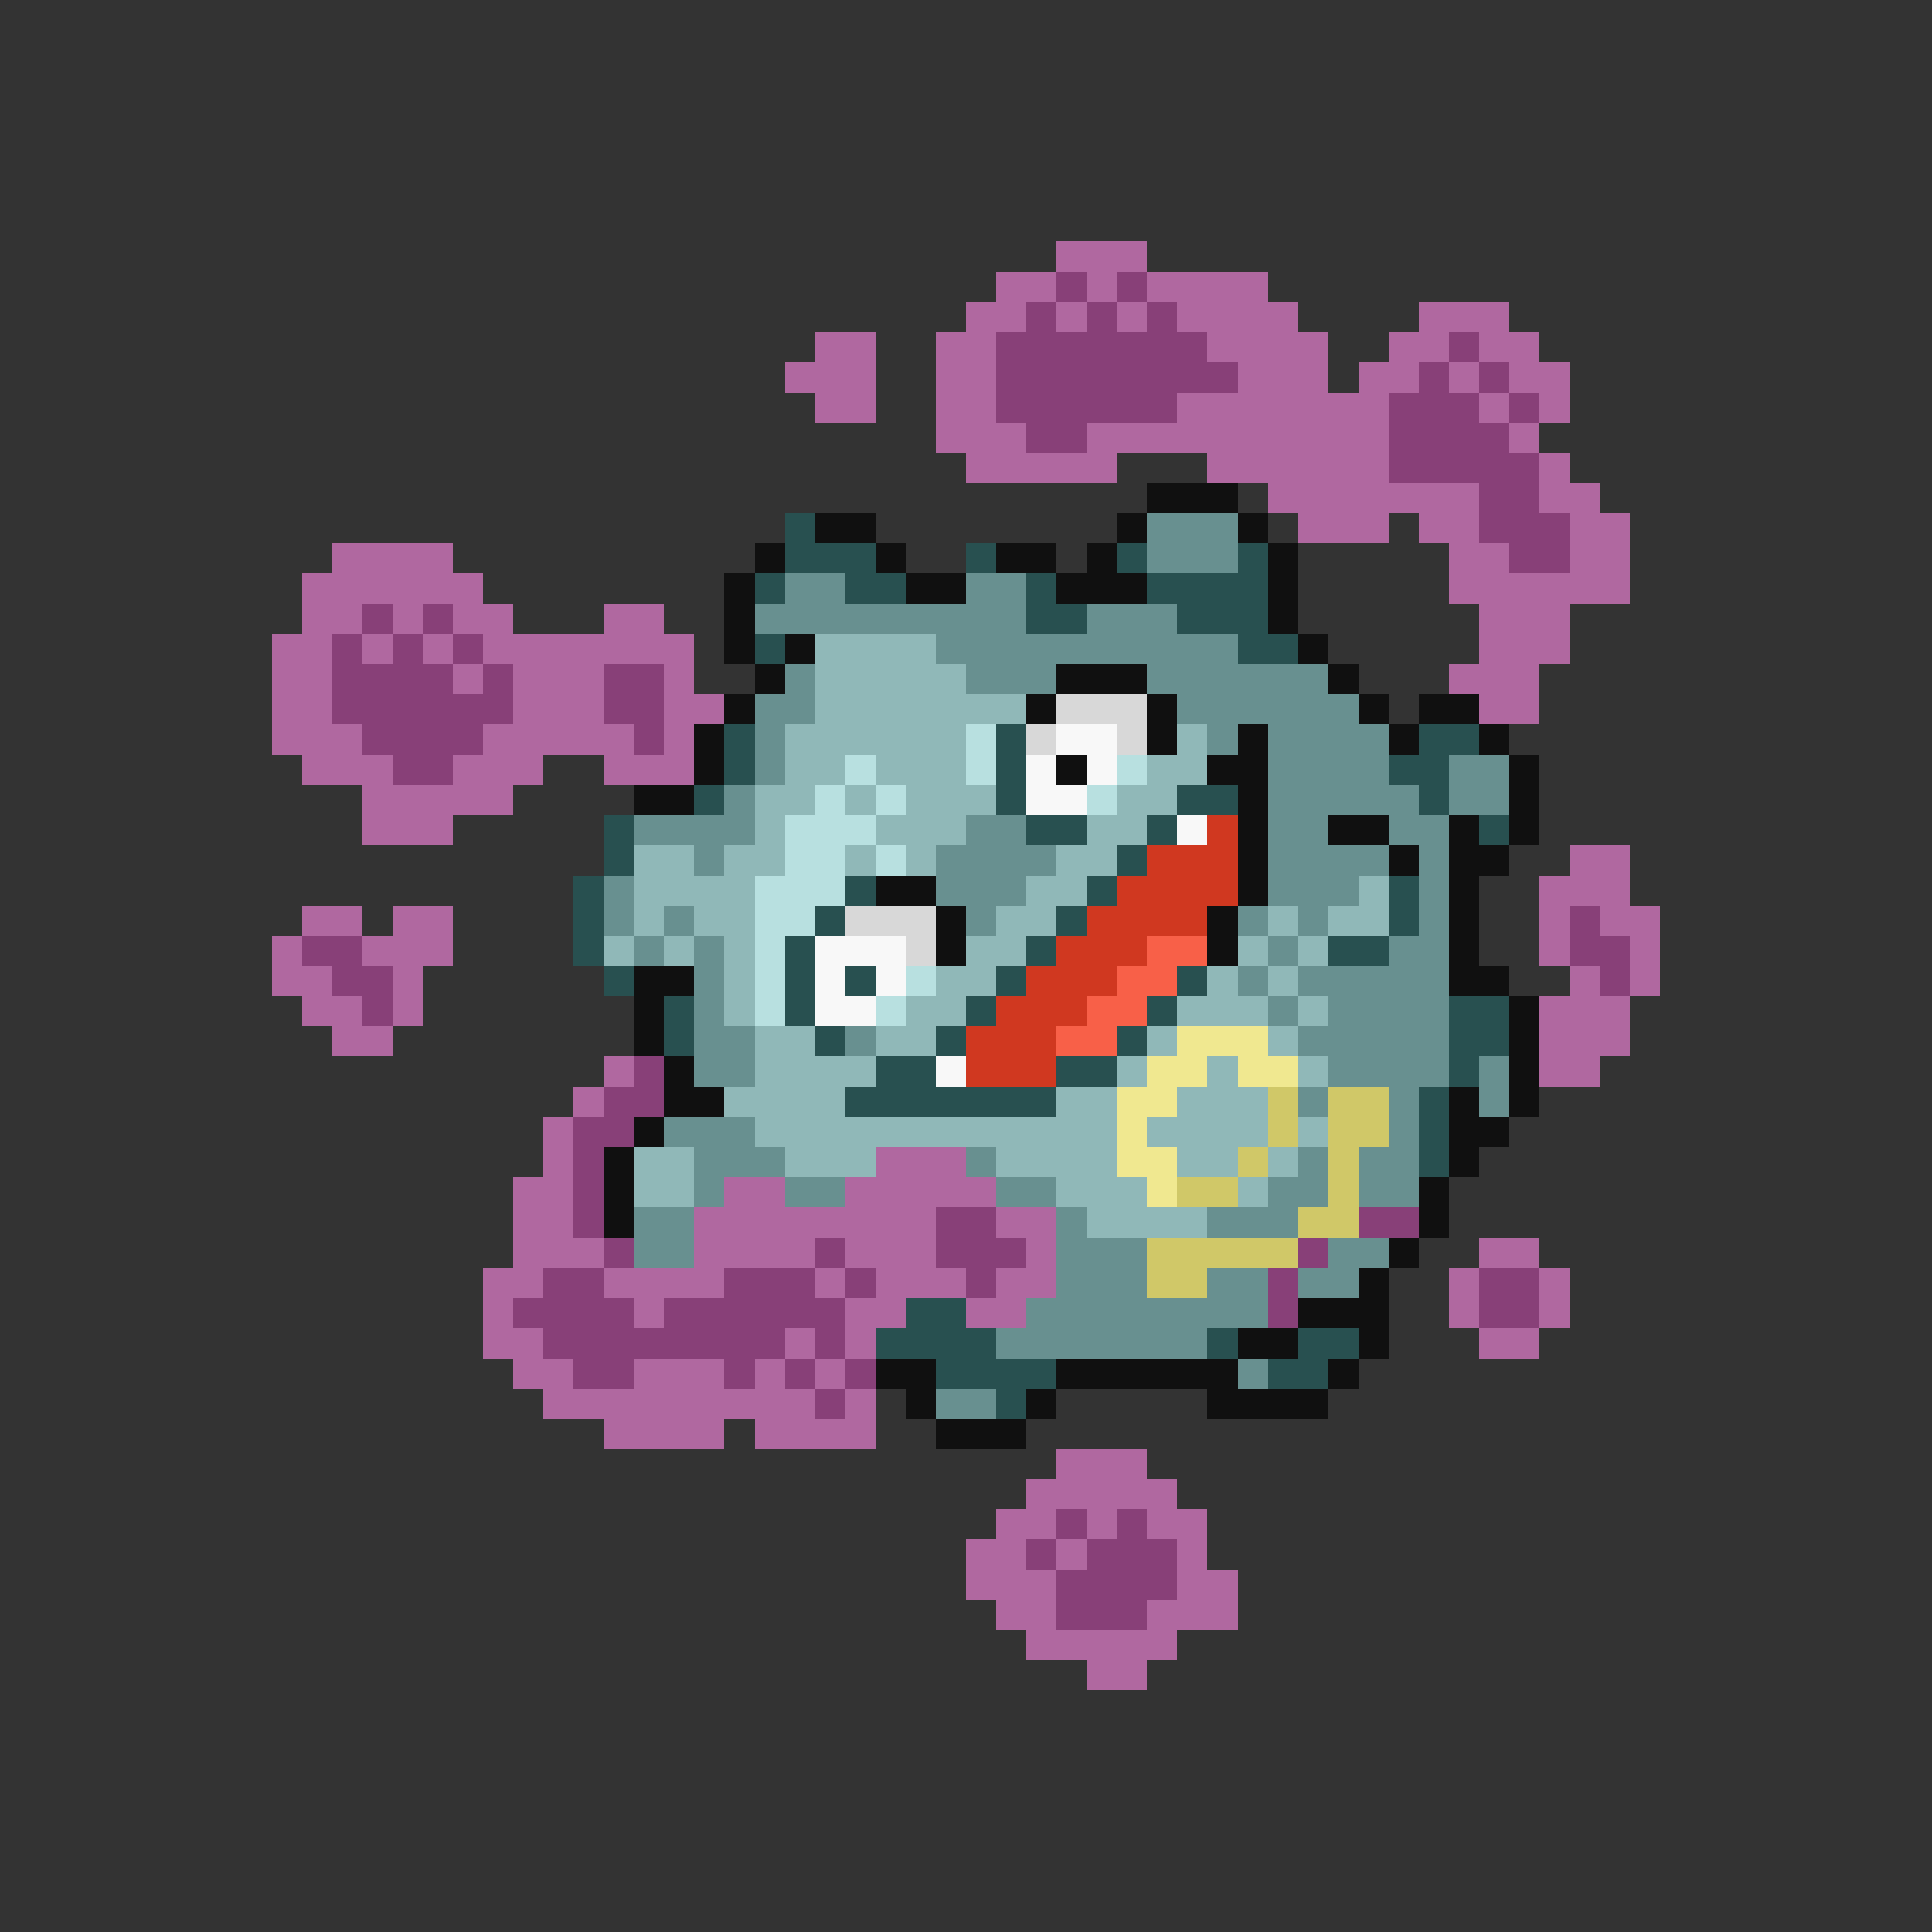 <svg xmlns="http://www.w3.org/2000/svg" viewBox="0 -0.5 64 64" shape-rendering="crispEdges">
<rect x="0" y="-0.5" width="64" height="64" fill="#333333" stroke="none"/>
<path stroke="#b068a0" d="M35 8h3M33 9h2M36 9h1M38 9h4M32 10h2M35 10h1M37 10h1M39 10h4M47 10h3M27 11h2M31 11h2M40 11h4M46 11h2M49 11h2M26 12h3M31 12h2M41 12h3M45 12h2M48 12h1M50 12h2M27 13h2M31 13h2M39 13h7M49 13h1M51 13h1M31 14h3M36 14h10M50 14h1M32 15h5M40 15h6M51 15h1M42 16h7M51 16h2M43 17h3M47 17h2M52 17h2M11 18h4M48 18h2M52 18h2M10 19h6M48 19h6M10 20h2M13 20h1M15 20h2M20 20h2M49 20h3M9 21h2M12 21h1M14 21h1M16 21h7M49 21h3M9 22h2M15 22h1M17 22h3M22 22h1M48 22h3M9 23h2M17 23h3M22 23h2M49 23h2M9 24h3M16 24h5M22 24h1M10 25h3M15 25h3M20 25h3M12 26h5M12 27h3M52 28h2M51 29h3M10 30h2M13 30h2M51 30h1M53 30h2M9 31h1M12 31h3M51 31h1M54 31h1M9 32h2M13 32h1M52 32h1M54 32h1M10 33h2M13 33h1M51 33h3M11 34h2M51 34h3M20 35h1M51 35h2M19 36h1M18 37h1M18 38h1M29 38h3M17 39h2M24 39h2M28 39h5M17 40h2M23 40h8M33 40h2M17 41h3M23 41h4M28 41h3M34 41h1M49 41h2M16 42h2M20 42h4M27 42h1M29 42h3M33 42h2M48 42h1M51 42h1M16 43h1M21 43h1M28 43h2M32 43h2M48 43h1M51 43h1M16 44h2M26 44h1M28 44h1M49 44h2M17 45h2M21 45h3M25 45h1M27 45h1M18 46h9M28 46h1M20 47h4M25 47h4M35 48h3M34 49h5M33 50h2M36 50h1M38 50h2M32 51h2M35 51h1M39 51h1M32 52h3M39 52h2M33 53h2M38 53h3M34 54h5M36 55h2" />
<path stroke="#884078" d="M35 9h1M37 9h1M34 10h1M36 10h1M38 10h1M33 11h7M48 11h1M33 12h8M47 12h1M49 12h1M33 13h6M46 13h3M50 13h1M34 14h2M46 14h4M46 15h5M49 16h2M49 17h3M50 18h2M12 20h1M14 20h1M11 21h1M13 21h1M15 21h1M11 22h4M16 22h1M20 22h2M11 23h6M20 23h2M12 24h4M21 24h1M13 25h2M52 30h1M10 31h2M52 31h2M11 32h2M53 32h1M12 33h1M21 35h1M20 36h2M19 37h2M19 38h1M19 39h1M19 40h1M31 40h2M45 40h2M20 41h1M27 41h1M31 41h3M43 41h1M18 42h2M24 42h3M28 42h1M32 42h1M42 42h1M49 42h2M17 43h4M22 43h6M42 43h1M49 43h2M18 44h8M27 44h1M19 45h2M24 45h1M26 45h1M28 45h1M27 46h1M35 50h1M37 50h1M34 51h1M36 51h3M35 52h4M35 53h3" />
<path stroke="#101010" d="M38 16h3M27 17h2M37 17h1M41 17h1M25 18h1M29 18h1M33 18h2M36 18h1M42 18h1M24 19h1M30 19h2M35 19h3M42 19h1M24 20h1M42 20h1M24 21h1M26 21h1M43 21h1M25 22h1M35 22h3M44 22h1M24 23h1M34 23h1M38 23h1M45 23h1M47 23h2M23 24h1M38 24h1M41 24h1M46 24h1M49 24h1M23 25h1M35 25h1M40 25h2M50 25h1M21 26h2M41 26h1M50 26h1M41 27h1M44 27h2M48 27h1M50 27h1M41 28h1M46 28h1M48 28h2M29 29h2M41 29h1M48 29h1M31 30h1M40 30h1M48 30h1M31 31h1M40 31h1M48 31h1M21 32h2M48 32h2M21 33h1M50 33h1M21 34h1M50 34h1M22 35h1M50 35h1M22 36h2M48 36h1M50 36h1M21 37h1M48 37h2M20 38h1M48 38h1M20 39h1M47 39h1M20 40h1M47 40h1M46 41h1M45 42h1M43 43h3M41 44h2M45 44h1M29 45h2M35 45h6M44 45h1M30 46h1M34 46h1M40 46h4M31 47h3" />
<path stroke="#285050" d="M26 17h1M26 18h3M32 18h1M37 18h1M41 18h1M25 19h1M28 19h2M34 19h1M38 19h4M34 20h2M39 20h3M25 21h1M41 21h2M24 24h1M33 24h1M47 24h2M24 25h1M33 25h1M46 25h2M23 26h1M33 26h1M39 26h2M47 26h1M20 27h1M34 27h2M38 27h1M49 27h1M20 28h1M37 28h1M19 29h1M28 29h1M36 29h1M46 29h1M19 30h1M27 30h1M35 30h1M46 30h1M19 31h1M26 31h1M34 31h1M44 31h2M20 32h1M26 32h1M28 32h1M33 32h1M39 32h1M22 33h1M26 33h1M32 33h1M38 33h1M48 33h2M22 34h1M27 34h1M31 34h1M37 34h1M48 34h2M29 35h2M35 35h2M48 35h1M28 36h7M47 36h1M47 37h1M47 38h1M30 43h2M29 44h4M40 44h1M43 44h2M31 45h4M42 45h2M33 46h1" />
<path stroke="#689090" d="M38 17h3M38 18h3M26 19h2M32 19h2M25 20h9M36 20h3M31 21h10M26 22h1M32 22h3M38 22h6M25 23h2M39 23h6M25 24h1M40 24h1M42 24h4M25 25h1M42 25h4M48 25h2M24 26h1M42 26h5M48 26h2M21 27h4M32 27h2M42 27h2M46 27h2M23 28h1M31 28h4M42 28h4M47 28h1M20 29h1M31 29h3M42 29h3M47 29h1M20 30h1M22 30h1M32 30h1M41 30h1M43 30h1M47 30h1M21 31h1M23 31h1M42 31h1M46 31h2M23 32h1M41 32h1M43 32h5M23 33h1M42 33h1M44 33h4M23 34h2M28 34h1M43 34h5M23 35h2M44 35h4M49 35h1M43 36h1M46 36h1M49 36h1M22 37h3M46 37h1M23 38h3M32 38h1M43 38h1M45 38h2M23 39h1M26 39h2M33 39h2M42 39h2M45 39h2M21 40h2M35 40h1M40 40h3M21 41h2M35 41h3M44 41h2M35 42h3M40 42h2M43 42h2M34 43h8M33 44h7M41 45h1M31 46h2" />
<path stroke="#90b8b8" d="M27 21h4M27 22h5M27 23h7M26 24h6M39 24h1M26 25h2M29 25h3M38 25h2M25 26h2M28 26h1M30 26h3M37 26h2M25 27h1M29 27h3M36 27h2M21 28h2M24 28h2M28 28h1M30 28h1M35 28h2M21 29h4M34 29h2M45 29h1M21 30h1M23 30h2M33 30h2M42 30h1M44 30h2M20 31h1M22 31h1M24 31h1M32 31h2M41 31h1M43 31h1M24 32h1M31 32h2M40 32h1M42 32h1M24 33h1M30 33h2M39 33h3M43 33h1M25 34h2M29 34h2M38 34h1M42 34h1M25 35h4M37 35h1M40 35h1M43 35h1M24 36h4M35 36h2M39 36h3M25 37h12M38 37h4M43 37h1M21 38h2M26 38h3M33 38h4M39 38h2M42 38h1M21 39h2M35 39h3M41 39h1M36 40h4" />
<path stroke="#d8d8d8" d="M35 23h3M34 24h1M37 24h1M28 30h3M30 31h1" />
<path stroke="#b8e0e0" d="M32 24h1M28 25h1M32 25h1M37 25h1M27 26h1M29 26h1M36 26h1M26 27h3M26 28h2M29 28h1M25 29h3M25 30h2M25 31h1M25 32h1M30 32h1M25 33h1M29 33h1" />
<path stroke="#f8f8f8" d="M35 24h2M34 25h1M36 25h1M34 26h2M39 27h1M27 31h3M27 32h1M29 32h1M27 33h2M31 35h1" />
<path stroke="#d03820" d="M40 27h1M38 28h3M37 29h4M36 30h4M35 31h3M34 32h3M33 33h3M32 34h3M32 35h3" />
<path stroke="#f86048" d="M38 31h2M37 32h2M36 33h2M35 34h2" />
<path stroke="#f0e890" d="M39 34h3M38 35h2M41 35h2M37 36h2M37 37h1M37 38h2M38 39h1" />
<path stroke="#d0c868" d="M42 36h1M44 36h2M42 37h1M44 37h2M41 38h1M44 38h1M39 39h2M44 39h1M43 40h2M38 41h5M38 42h2" />
</svg>